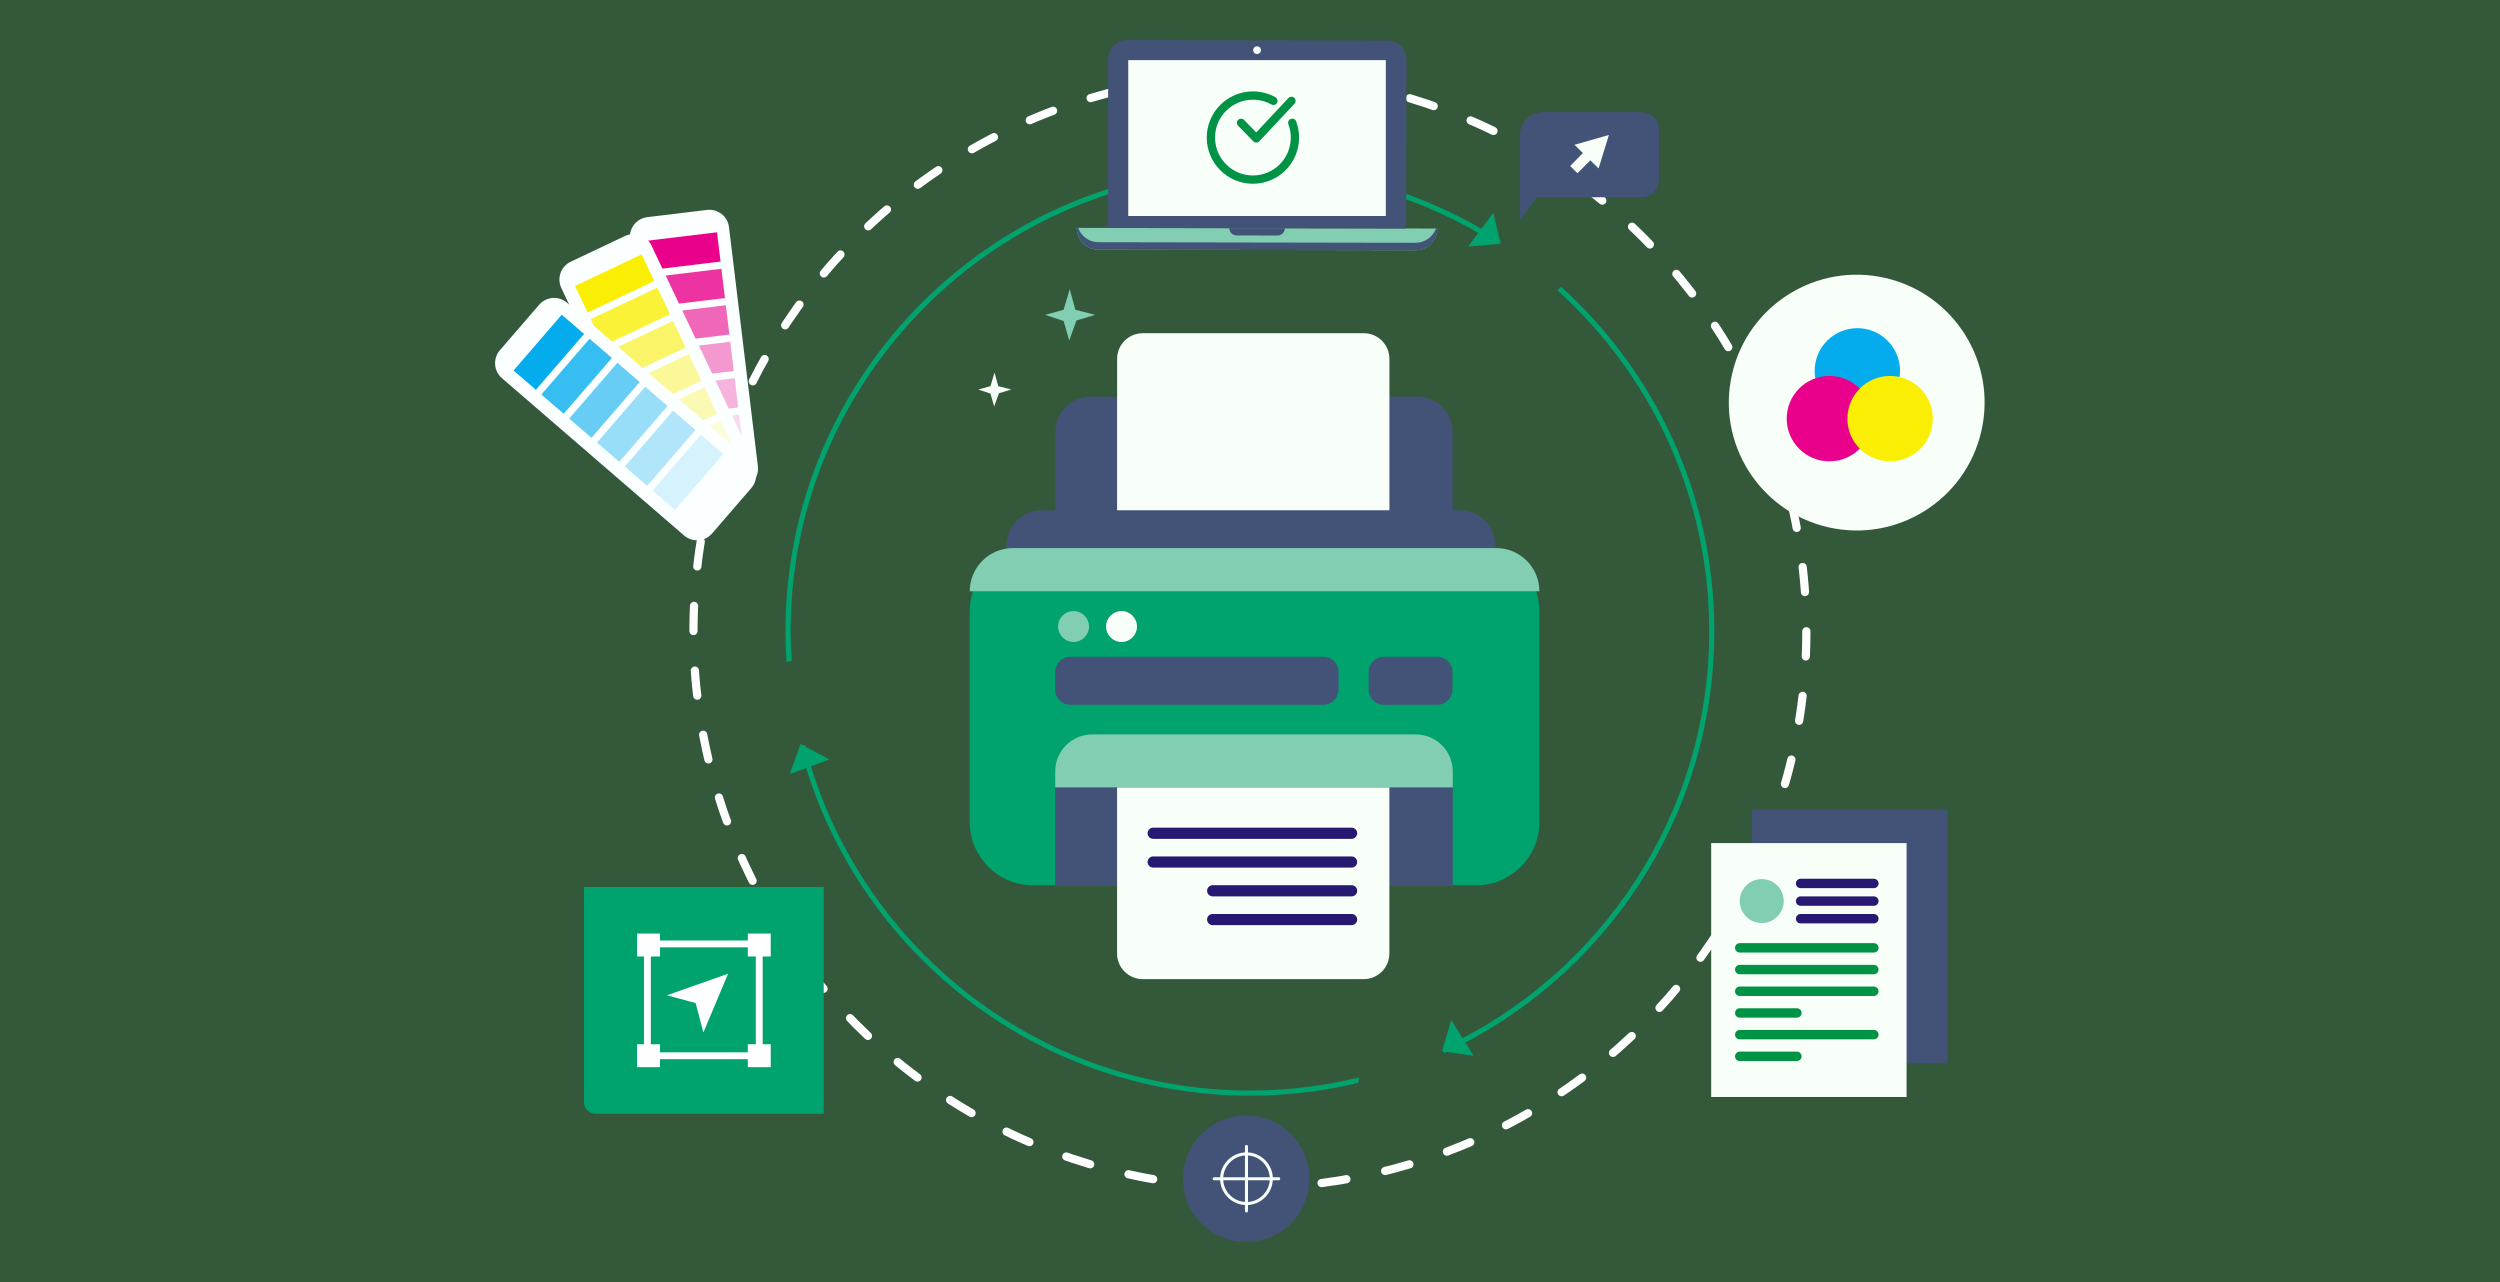 <?xml version="1.0" encoding="utf-8"?>
<!-- Generator: Adobe Illustrator 23.0.5, SVG Export Plug-In . SVG Version: 6.00 Build 0)  -->
<svg version="1.0" id="Layer_1" xmlns="http://www.w3.org/2000/svg" xmlns:xlink="http://www.w3.org/1999/xlink" x="0px" y="0px"
	 viewBox="0 0 624 320" style="enable-background:new 0 0 624 320;" xml:space="preserve">
<rect x="0" y="0" width="624" height="320" fill="#333333" stroke="none"/>
<style type="text/css">
	.st0{opacity:0.3;fill:#35B24A;}
	.st1{fill:#435277;}
	.st2{fill:#F7FFF8;}
	.st3{fill:#00A26D;}
	.st4{fill:#82CEB3;}
	.st5{fill:none;stroke:#271971;stroke-width:2.787;stroke-linecap:round;stroke-linejoin:round;stroke-miterlimit:10;}
	.st6{fill:none;stroke:#FFFFFF;stroke-width:2.048;stroke-linecap:round;stroke-linejoin:round;stroke-dasharray:6.285,9.877;}
	.st7{fill:#FFFFFF;}
	.st8{fill:none;stroke:#FFFFFF;stroke-width:1.715;stroke-miterlimit:10;}
	.st9{fill:#FBFFFF;}
	.st10{fill:#E9018B;}
	.st11{opacity:0.8;fill:#E9018B;}
	.st12{opacity:0.6;fill:#E9018B;}
	.st13{opacity:0.4;fill:#E9018B;}
	.st14{opacity:0.3;fill:#E9018B;}
	.st15{opacity:0.15;fill:#E9018B;}
	.st16{fill:#FAEF04;}
	.st17{opacity:0.8;fill:#FAEF04;}
	.st18{opacity:0.6;fill:#FAEF04;}
	.st19{opacity:0.4;fill:#FAEF04;}
	.st20{opacity:0.3;fill:#FAEF04;}
	.st21{opacity:0.15;fill:#FAEF04;}
	.st22{fill:#05ACED;}
	.st23{opacity:0.8;fill:#05ACED;}
	.st24{opacity:0.6;fill:#05ACED;}
	.st25{opacity:0.4;fill:#05ACED;}
	.st26{opacity:0.3;fill:#05ACED;}
	.st27{opacity:0.15;fill:#05ACED;}
	.st28{fill:none;stroke:#271971;stroke-width:2.349;stroke-linecap:round;stroke-linejoin:round;stroke-miterlimit:10;}
	.st29{fill:none;stroke:#009245;stroke-width:2.349;stroke-linecap:round;stroke-linejoin:round;stroke-miterlimit:10;}
	.st30{fill:none;stroke:#009245;stroke-width:2.068;stroke-linecap:round;stroke-linejoin:round;stroke-miterlimit:10;}
</style>
<rect y="0" class="st0" width="624" height="320"/>
<g>
	<g>
		<g>
			<g>
				<path class="st1" d="M353.77,167.79h-81.55c-4.88,0-8.83-3.96-8.83-8.83v-51.12c0-4.88,3.96-8.83,8.83-8.83h81.55
					c4.88,0,8.83,3.96,8.83,8.83v51.12C362.6,163.84,358.64,167.79,353.77,167.79z"/>
				<g>
					<path class="st2" d="M340.4,143.44h-55.17c-3.54,0-6.4-2.87-6.4-6.4V89.57c0-3.54,2.87-6.4,6.4-6.4h55.17
						c3.54,0,6.4,2.87,6.4,6.4v47.47C346.8,140.57,343.93,143.44,340.4,143.44z"/>
				</g>
				<path class="st1" d="M364.41,196.14H260.06c-4.88,0-8.83-3.96-8.83-8.83v-51.12c0-4.88,3.96-8.83,8.83-8.83h104.35
					c4.88,0,8.83,3.96,8.83,8.83v51.12C373.24,192.18,369.29,196.14,364.41,196.14z"/>
			</g>
			<g>
				<g>
					<path class="st3" d="M368.45,220.97H257.84c-8.72,0-15.79-7.07-15.79-15.79v-52.59c0-8.72,7.07-15.79,15.79-15.79h110.61
						c8.72,0,15.79,7.07,15.79,15.79v52.59C384.23,213.9,377.17,220.97,368.45,220.97z"/>
					<path class="st4" d="M384.23,147.58H242.05l0,0c0-5.95,4.83-10.78,10.78-10.78h120.62
						C379.41,136.8,384.23,141.63,384.23,147.58L384.23,147.58z"/>
				</g>
				<g>
					<g>
						<rect x="263.38" y="196.52" class="st1" width="99.22" height="24.44"/>
						<g>
							<path class="st2" d="M278.82,196.52h67.97v41.47c0,3.54-2.87,6.4-6.4,6.4h-55.17c-3.54,0-6.4-2.87-6.4-6.4V196.52z"/>
							<g>
								<line class="st5" x1="337.36" y1="229.52" x2="302.68" y2="229.52"/>
								<line class="st5" x1="337.36" y1="222.34" x2="302.68" y2="222.34"/>
								<line class="st5" x1="337.36" y1="215.16" x2="287.83" y2="215.16"/>
								<line class="st5" x1="337.36" y1="207.98" x2="287.83" y2="207.98"/>
							</g>
						</g>
						<path class="st4" d="M263.38,196.52v-3.97c0-5.1,4.13-9.24,9.24-9.24h80.75c5.1,0,9.24,4.13,9.24,9.24v3.97H263.38z"/>
					</g>
					<g>
						<g>
							<path class="st1" d="M330.31,163.93h-63.13c-2.1,0-3.8,1.7-3.8,3.8v4.39c0,2.1,1.7,3.8,3.8,3.8h63.13c2.1,0,3.8-1.7,3.8-3.8
								v-4.39C334.11,165.63,332.41,163.93,330.31,163.93z"/>
							<path class="st1" d="M358.74,163.93h-13.32c-2.1,0-3.8,1.7-3.8,3.8v4.39c0,2.1,1.7,3.8,3.8,3.8h13.32c2.1,0,3.8-1.7,3.8-3.8
								v-4.39C362.55,165.63,360.84,163.93,358.74,163.93z"/>
						</g>
						<g>
							<circle class="st4" cx="267.96" cy="156.38" r="3.86"/>
							<path class="st2" d="M283.79,156.38c0,2.13-1.73,3.86-3.86,3.86c-2.13,0-3.86-1.73-3.86-3.86c0-2.13,1.73-3.86,3.86-3.86
								C282.06,152.52,283.79,154.25,283.79,156.38z"/>
						</g>
					</g>
				</g>
			</g>
		</g>
		<g>
			<polygon class="st2" points="247.22,96.39 248.23,92.99 249.16,96.39 252.42,97.22 249.34,98.15 248.15,101.45 247.22,98.24 
				244.18,97.22 			"/>
			<polygon class="st4" points="265.48,77.32 267.01,72.19 268.41,77.32 273.35,78.59 268.68,79.99 266.88,84.99 265.48,80.12 
				260.87,78.59 			"/>
		</g>
	</g>
	<g>
		<g>
			<g>
				<g>
					<path class="st3" d="M339.06,269.75c0.02-0.27,0.05-0.54,0.09-0.81c-8.71,2.13-17.81,3.26-27.16,3.26
						c-53.42,0-98.42-36.73-111.08-86.26c-0.38,0.24-0.76,0.46-1.15,0.67c12.93,49.91,58.35,86.87,112.24,86.87
						c9.32,0,18.39-1.11,27.08-3.2C339.05,270.11,339.05,269.93,339.06,269.75z"/>
					<g>
						<polyline class="st3" points="207,189.57 199.83,185.69 197.12,193.19 						"/>
					</g>
				</g>
				<g>
					<path class="st3" d="M374.57,60.02c-18.06-11.63-39.55-18.39-62.59-18.39c-63.92,0-115.93,52-115.93,115.93
						c0,2.57,0.09,5.13,0.26,7.66c0.02-0.01,0.03-0.01,0.05-0.02c0.44-0.15,0.85-0.19,1.23-0.18c-0.16-2.47-0.25-4.96-0.25-7.46
						c0-63.21,51.43-114.64,114.64-114.64c22.66,0,43.81,6.61,61.62,18.01C373.92,60.62,374.24,60.32,374.57,60.02z"/>
					<g>
						<polyline class="st3" points="366.45,61.54 374.57,60.85 372.72,53.1 						"/>
					</g>
				</g>
				<g>
					<path class="st3" d="M389.65,71.58c-0.31,0.29-0.63,0.59-0.94,0.88c23.26,21,37.91,51.37,37.91,85.1
						c0,45.91-27.14,85.6-66.21,103.89c0,0.2,0.01,0.39,0,0.59v0.83c39.8-18.38,67.49-58.67,67.49-105.31
						C427.91,123.49,413.13,92.8,389.65,71.58z"/>
					<g>
						<polyline class="st3" points="362.24,254.6 359.92,262.41 367.81,263.51 						"/>
					</g>
				</g>
			</g>
			<g>
				<circle class="st6" cx="311.98" cy="157.56" r="138.89"/>
			</g>
		</g>
		<g>
			<g>
				<g>
					<g>
						<g>
							<g>
								<g>
									<g>
										<path class="st3" d="M205.61,278.01h-56.89c-1.63,0-2.96-1.32-2.96-2.96v-53.67h59.84V278.01z"/>
									</g>
								</g>
							</g>
						</g>
					</g>
				</g>
				<g>
					<polygon class="st7" points="166.47,248.42 181.73,243.04 175.57,257.71 173.63,250.37 					"/>
					<rect x="161.59" y="235.6" class="st8" width="27.92" height="27.92"/>
					<rect x="159.01" y="233.02" class="st7" width="5.72" height="5.72"/>
					<rect x="186.65" y="233.02" class="st7" width="5.72" height="5.72"/>
					<rect x="159.01" y="260.65" class="st7" width="5.72" height="5.72"/>
					<rect x="186.65" y="260.65" class="st7" width="5.72" height="5.72"/>
				</g>
			</g>
			<g>
				<g>
					<path class="st9" d="M184.86,121.88l-14.89,1.8c-2.71,0.33-5.17-1.6-5.5-4.31l-7.21-59.67c-0.33-2.71,1.6-5.17,4.31-5.5
						l14.89-1.8c2.71-0.33,5.17,1.6,5.5,4.31l7.21,59.67C189.5,119.09,187.57,121.55,184.86,121.88z"/>
					
						<rect x="161.03" y="59.05" transform="matrix(0.993 -0.12 0.12 0.993 -6.295 20.87)" class="st10" width="18.4" height="7.36"/>
					
						<rect x="162.13" y="68.16" transform="matrix(0.993 -0.12 0.12 0.993 -7.379 21.068)" class="st11" width="18.4" height="7.36"/>
					
						<rect x="163.23" y="77.26" transform="matrix(0.993 -0.12 0.12 0.993 -8.463 21.266)" class="st12" width="18.4" height="7.36"/>
					
						<rect x="164.33" y="86.37" transform="matrix(0.993 -0.12 0.12 0.993 -9.547 21.463)" class="st13" width="18.4" height="7.36"/>
					
						<rect x="165.43" y="95.47" transform="matrix(0.993 -0.12 0.12 0.993 -10.631 21.661)" class="st14" width="18.4" height="7.36"/>
					
						<rect x="166.53" y="104.57" transform="matrix(0.993 -0.12 0.12 0.993 -11.715 21.858)" class="st15" width="18.4" height="7.36"/>
				</g>
				<g>
					<path class="st9" d="M185.98,122.14l-13.55,6.42c-2.47,1.17-5.41,0.12-6.58-2.35L140.11,71.9c-1.17-2.47-0.12-5.41,2.35-6.58
						l13.55-6.42c2.47-1.17,5.41-0.12,6.58,2.35l25.74,54.31C189.5,118.02,188.45,120.97,185.98,122.14z"/>
					
						<rect x="144.17" y="67" transform="matrix(0.904 -0.428 0.428 0.904 -15.491 72.502)" class="st16" width="18.4" height="7.36"/>
					
						<rect x="148.1" y="75.28" transform="matrix(0.904 -0.428 0.428 0.904 -18.662 74.982)" class="st17" width="18.4" height="7.36"/>
					
						<rect x="152.02" y="83.57" transform="matrix(0.904 -0.428 0.428 0.904 -21.833 77.463)" class="st18" width="18.4" height="7.36"/>
					
						<rect x="155.95" y="91.86" transform="matrix(0.904 -0.428 0.428 0.904 -25.003 79.945)" class="st19" width="18.4" height="7.36"/>
					
						<rect x="159.88" y="100.14" transform="matrix(0.904 -0.428 0.428 0.904 -28.174 82.425)" class="st20" width="18.4" height="7.36"/>
					
						<rect x="163.81" y="108.43" transform="matrix(0.904 -0.428 0.428 0.904 -31.345 84.906)" class="st21" width="18.4" height="7.36"/>
				</g>
				<g>
					<path class="st9" d="M187.53,121.81l-9.8,11.35c-1.78,2.06-4.9,2.29-6.97,0.51l-45.48-39.28c-2.06-1.78-2.29-4.9-0.51-6.97
						l9.8-11.35c1.78-2.06,4.9-2.29,6.97-0.51l45.48,39.28C189.09,116.63,189.32,119.75,187.53,121.81z"/>
					
						<rect x="127.71" y="84.23" transform="matrix(0.654 -0.757 0.757 0.654 -19.106 134.07)" class="st22" width="18.4" height="7.36"/>
					
						<rect x="134.65" y="90.22" transform="matrix(0.654 -0.757 0.757 0.654 -21.238 141.399)" class="st23" width="18.4" height="7.36"/>
					
						<rect x="141.59" y="96.22" transform="matrix(0.654 -0.757 0.757 0.654 -23.37 148.728)" class="st24" width="18.4" height="7.36"/>
					
						<rect x="148.54" y="102.21" transform="matrix(0.654 -0.757 0.757 0.654 -25.503 156.057)" class="st25" width="18.4" height="7.36"/>
					
						<rect x="155.48" y="108.2" transform="matrix(0.654 -0.757 0.757 0.654 -27.635 163.385)" class="st26" width="18.4" height="7.36"/>
					
						<rect x="162.42" y="114.2" transform="matrix(0.654 -0.757 0.757 0.654 -29.767 170.714)" class="st27" width="18.4" height="7.36"/>
				</g>
			</g>
			<g>
				<rect x="437.32" y="202.06" class="st1" width="48.77" height="63.37"/>
				<g>
					<rect x="427.11" y="210.44" class="st2" width="48.77" height="63.37"/>
					<g>
						<path class="st4" d="M439.73,230.4L439.73,230.4c-3.03,0-5.49-2.46-5.49-5.49l0,0c0-3.03,2.46-5.49,5.49-5.49l0,0
							c3.03,0,5.49,2.46,5.49,5.49l0,0C445.21,227.94,442.76,230.4,439.73,230.4z"/>
						<line class="st28" x1="449.43" y1="220.51" x2="467.71" y2="220.51"/>
						<line class="st28" x1="449.43" y1="224.91" x2="467.71" y2="224.91"/>
						<line class="st28" x1="449.43" y1="229.31" x2="467.71" y2="229.31"/>
						<line class="st29" x1="434.24" y1="236.58" x2="467.71" y2="236.58"/>
						<line class="st29" x1="434.24" y1="242" x2="467.71" y2="242"/>
						<line class="st29" x1="434.24" y1="247.42" x2="467.71" y2="247.42"/>
						<line class="st29" x1="434.24" y1="252.83" x2="448.5" y2="252.83"/>
						<line class="st29" x1="434.24" y1="258.25" x2="467.71" y2="258.25"/>
						<line class="st29" x1="434.24" y1="263.66" x2="448.5" y2="263.66"/>
					</g>
				</g>
			</g>
			<g>
				<g>
					<g>
						
							<ellipse transform="matrix(0.225 -0.974 0.974 0.225 261.426 529.363)" class="st2" cx="463.5" cy="100.33" rx="31.93" ry="31.93"/>
					</g>
				</g>
				<g>
					
						<ellipse transform="matrix(0.707 -0.707 0.707 0.707 70.375 354.952)" class="st22" cx="463.65" cy="92.53" rx="10.66" ry="10.66"/>
					<circle class="st10" cx="456.62" cy="104.49" r="10.66"/>
					<circle class="st16" cx="471.77" cy="104.49" r="10.66"/>
				</g>
			</g>
			<g>
				<g>
					<g>
						<g>
							<path class="st4" d="M353.31,62.46l-79.13-0.14c-3-0.01-5.42-2.44-5.42-5.44l0,0l89.98,0.16l0,0
								C358.74,60.04,356.31,62.47,353.31,62.46z"/>
							<path class="st1" d="M353.32,60.6l-79.13-0.14c-2.34,0-4.32-1.49-5.08-3.57l-0.34,0c-0.01,3,2.42,5.43,5.42,5.44l79.13,0.14
								c3,0.01,5.43-2.42,5.44-5.42l-0.34,0C357.65,59.12,355.66,60.6,353.32,60.6z"/>
							<path class="st1" d="M318.87,58.79l-10.22-0.02c-1,0-1.82-0.82-1.81-1.82l0,0l13.86,0.02l0,0
								C320.69,57.98,319.87,58.79,318.87,58.79z"/>
						</g>
						<g>
							<path class="st1" d="M350.98,57.03l-74.45-0.13l0.08-42.24c0-2.58,2.1-4.66,4.68-4.66l65.11,0.12c2.58,0,4.66,2.1,4.66,4.68
								L350.98,57.03z"/>
							<rect x="281.61" y="15.01" class="st2" width="64.29" height="38.9"/>
							<circle class="st2" cx="313.76" cy="12.52" r="0.96"/>
						</g>
					</g>
					<g>
						<path class="st30" d="M322.55,30.65c0.43,1.15,0.67,2.39,0.67,3.69c0,5.8-4.7,10.49-10.49,10.49c-5.8,0-10.49-4.7-10.49-10.49
							c0-5.8,4.7-10.49,10.49-10.49c1.85,0,3.6,0.48,5.11,1.32"/>
						<polyline class="st30" points="309.77,30.66 313.57,34.55 322.35,25.18 						"/>
					</g>
				</g>
				<g>
					<g>
						<path class="st1" d="M409.7,49.24h-30.33V33.8c0-3.2,2.6-5.8,5.8-5.8h24.53c2.42,0,4.38,1.96,4.38,4.38v12.47
							C414.09,47.27,412.12,49.24,409.7,49.24z"/>
						<polygon class="st1" points="379.37,45.43 379.37,54.96 386.37,45.43 						"/>
					</g>
					<g>
						<polygon class="st2" points="399.01,42.04 392.99,36.14 401.58,33.69 						"/>
						<polygon class="st2" points="393.73,43.25 391.91,41.43 396.45,36.81 398.2,38.76 						"/>
					</g>
				</g>
			</g>
			<g>
				
					<ellipse transform="matrix(0.707 -0.707 0.707 0.707 -116.917 306.165)" class="st1" cx="311.12" cy="294.21" rx="15.79" ry="15.79"/>
				<g>
					<path class="st2" d="M311.12,300.79c-3.63,0-6.58-2.95-6.58-6.58c0-3.63,2.95-6.58,6.58-6.58c3.63,0,6.58,2.95,6.58,6.58
						C317.69,297.84,314.74,300.79,311.12,300.79z M311.12,288.4c-3.21,0-5.81,2.61-5.81,5.81c0,3.21,2.61,5.81,5.81,5.81
						c3.21,0,5.81-2.61,5.81-5.81C316.93,291.01,314.32,288.4,311.12,288.4z"/>
					<g>
						<path class="st2" d="M311.12,302.64c-0.21,0-0.38-0.17-0.38-0.38v-16.1c0-0.21,0.17-0.38,0.38-0.38
							c0.21,0,0.38,0.17,0.38,0.38v16.1C311.5,302.47,311.33,302.64,311.12,302.64z"/>
						<path class="st2" d="M319.16,294.6h-16.1c-0.21,0-0.38-0.17-0.38-0.38c0-0.21,0.17-0.38,0.38-0.38h16.1
							c0.21,0,0.38,0.17,0.38,0.38C319.55,294.43,319.37,294.6,319.16,294.6z"/>
					</g>
				</g>
			</g>
		</g>
	</g>
</g>
</svg>
